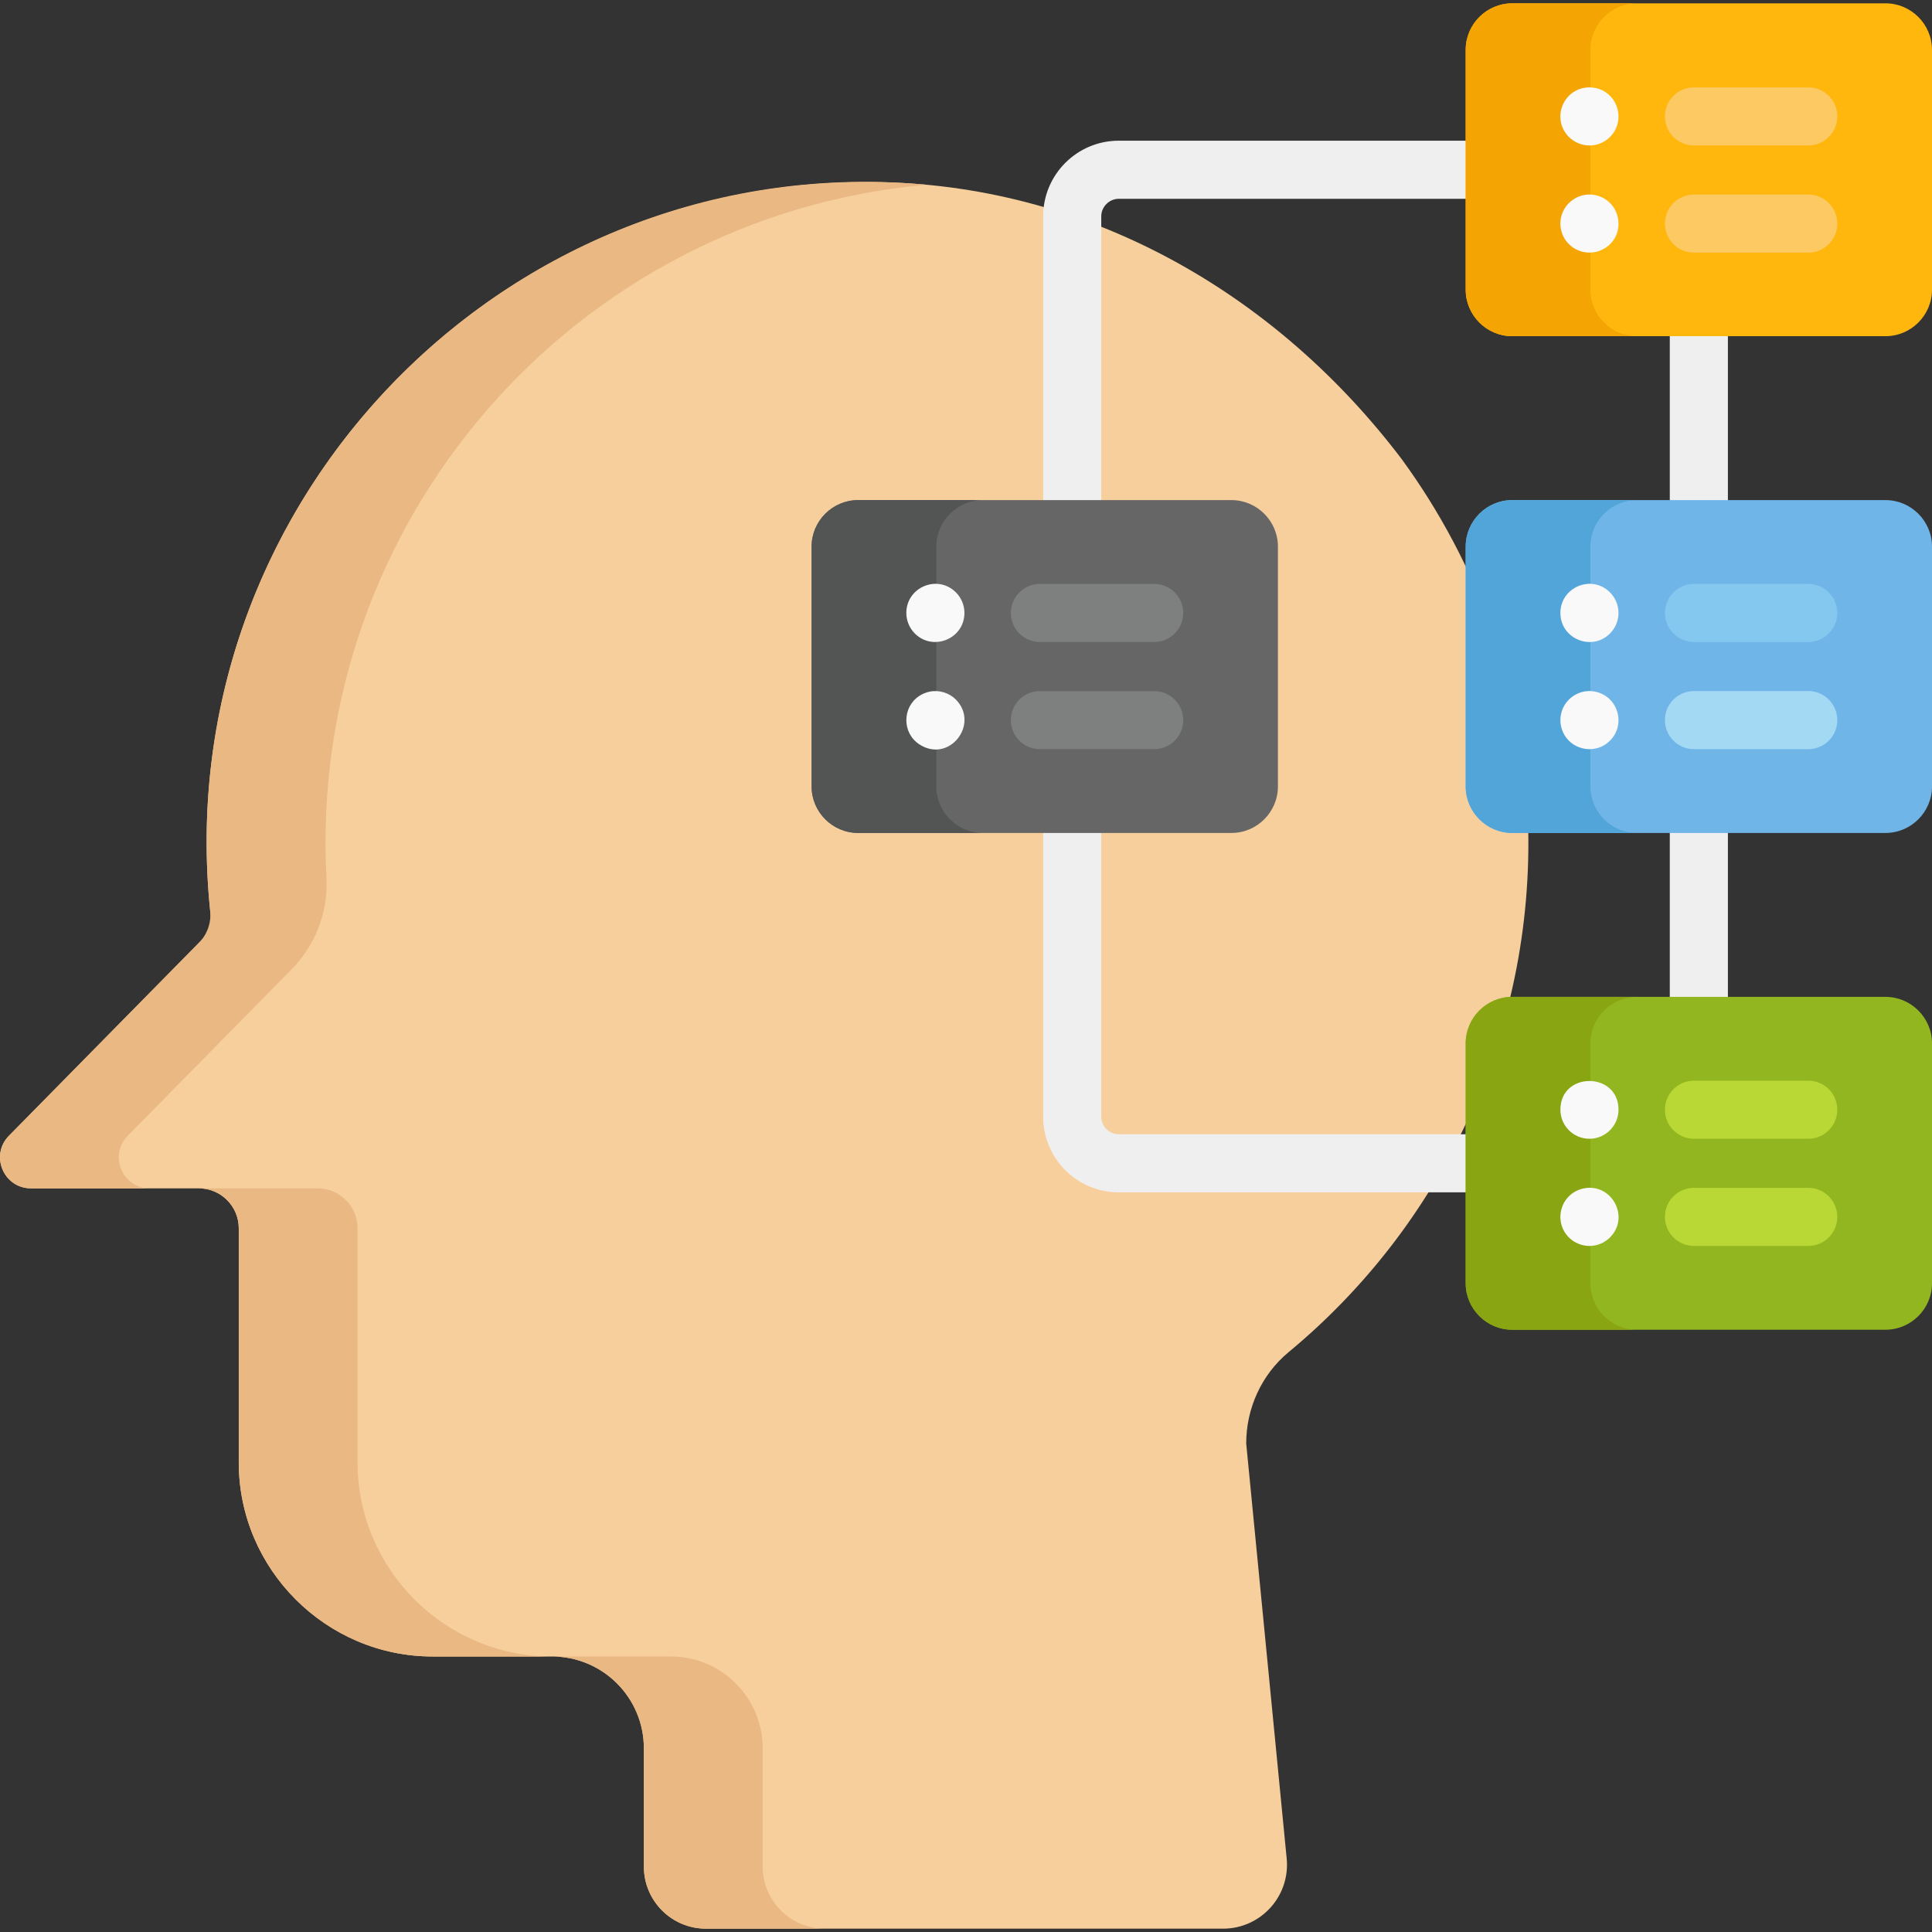 <?xml version="1.0" encoding="iso-8859-1"?>
<!-- Generator: Adobe Illustrator 19.0.0, SVG Export Plug-In . SVG Version: 6.00 Build 0)  -->
<svg version="1.1" id="Capa_1" xmlns="http://www.w3.org/2000/svg" xmlns:xlink="http://www.w3.org/1999/xlink" x="0px" y="0px"
	 viewBox="0 0 512.001 512.001" style="enable-background:new 0 0 512.001 512.001;" xml:space="preserve">
<rect x="0" y="0" width="512.001" height="512.001" fill="#333333" stroke="none"/>
<path style="fill:#F7CF9C;" d="M404.945,217.554c-1.142-35.305-13.425-68.335-33.328-95.681
	c-33.594-44.441-83.999-73.313-140.682-73.638C125.081,47.629,42.463,140.492,56.268,246.244L2.371,300.987
	c-5.098,5.178-1.43,13.936,5.836,13.936h44.462c5.859,0,10.608,4.749,10.608,10.608v62.061c0,28.269,23.129,51.398,51.398,51.398
	H146.3c13.439,0,24.334,10.895,24.334,24.334v31.348c0,9.083,7.363,16.446,16.446,16.446h137.043
	c10.008,0,17.835-8.628,16.864-18.589l-10.728-109.994c0-9.342,4.07-18.269,11.265-24.226
	C381.697,325.046,406.777,274.196,404.945,217.554z"/>
<g>
	<path style="fill:#EAB883;" d="M33.853,300.987l43.433-44.114c6.304-6.403,9.703-15.149,9.226-24.123
		c-5.021-94.36,65.569-175.368,158.942-183.792C136.696,38.832,44.413,131.208,55.701,241.373c0.32,3.121-0.761,6.221-2.962,8.456
		L2.371,300.987c-5.098,5.178-1.43,13.936,5.836,13.936h31.482C32.423,314.923,28.755,306.165,33.853,300.987z"/>
	<path style="fill:#EAB883;" d="M94.759,387.592v-62.061c0-5.859-4.749-10.608-10.608-10.608H52.67
		c5.859,0,10.608,4.749,10.608,10.608v62.061c0,28.269,23.129,51.398,51.398,51.398h31.482
		C117.888,438.99,94.759,415.861,94.759,387.592z"/>
	<path style="fill:#EAB883;" d="M202.116,494.672v-31.348c0-13.439-10.895-24.334-24.334-24.334H146.3
		c13.439,0,24.334,10.895,24.334,24.334v31.348c0,9.083,7.363,16.446,16.446,16.446h31.482
		C209.479,511.118,202.116,503.755,202.116,494.672z"/>
</g>
<g>
	<path style="fill:#EFEFEF;" d="M284.148,141.763c-4.252,0-7.699-3.447-7.699-7.699V57.306c0-11.038,8.98-20.018,20.018-20.018
		h92.428c4.252,0,7.699,3.447,7.699,7.699s-3.447,7.699-7.699,7.699h-92.428c-2.504,0-4.62,2.115-4.62,4.62v76.758
		C291.847,138.317,288.4,141.763,284.148,141.763z"/>
	<path style="fill:#EFEFEF;" d="M388.895,315.986h-92.428c-11.038,0-20.018-8.981-20.018-20.018v-77.212
		c0-4.253,3.447-7.699,7.699-7.699s7.699,3.447,7.699,7.699v77.212c0,2.504,2.115,4.62,4.62,4.62h92.428
		c4.252,0,7.699,3.447,7.699,7.699S393.147,315.986,388.895,315.986z"/>
	<path style="fill:#EFEFEF;" d="M450.212,140.232c-4.252,0-7.699-3.447-7.699-7.699v-43.44c0-4.253,3.447-7.699,7.699-7.699
		s7.699,3.447,7.699,7.699v43.44C457.911,136.785,454.464,140.232,450.212,140.232z"/>
	<path style="fill:#EFEFEF;" d="M450.212,271.882c-4.252,0-7.699-3.447-7.699-7.699v-43.44c0-4.253,3.447-7.699,7.699-7.699
		s7.699,3.447,7.699,7.699v43.44C457.911,268.435,454.464,271.882,450.212,271.882z"/>
</g>
<path style="fill:#FFB70D;" d="M400.742,89.092h98.94c6.775,0,12.319-5.543,12.319-12.319V13.201
	c0-6.775-5.543-12.319-12.319-12.319h-98.94c-6.775,0-12.319,5.543-12.319,12.319v63.572
	C388.423,83.549,393.967,89.092,400.742,89.092z"/>
<path style="fill:#70B5E8;" d="M400.742,220.742h98.94c6.775,0,12.319-5.543,12.319-12.319v-63.572
	c0-6.775-5.543-12.319-12.319-12.319h-98.94c-6.775,0-12.319,5.544-12.319,12.319v63.572
	C388.423,215.199,393.967,220.742,400.742,220.742z"/>
<path style="fill:#666666;" d="M227.403,220.742h98.94c6.775,0,12.319-5.543,12.319-12.319v-63.572
	c0-6.775-5.543-12.319-12.319-12.319h-98.94c-6.775,0-12.319,5.544-12.319,12.319v63.572
	C215.085,215.199,220.628,220.742,227.403,220.742z"/>
<path style="fill:#92B620;" d="M400.742,352.392h98.94c6.775,0,12.319-5.544,12.319-12.319v-63.572
	c0-6.775-5.543-12.319-12.319-12.319h-98.94c-6.775,0-12.319,5.543-12.319,12.319v63.572
	C388.423,346.849,393.967,352.392,400.742,352.392z"/>
<path style="fill:#F4A403;" d="M421.475,76.773V13.201c0-6.775,5.543-12.319,12.319-12.319h-33.051
	c-6.775,0-12.319,5.543-12.319,12.319v63.572c0,6.775,5.544,12.319,12.319,12.319h33.051
	C427.018,89.092,421.475,83.549,421.475,76.773z"/>
<path style="fill:#52A5D8;" d="M421.475,208.423v-63.572c0-6.775,5.543-12.319,12.319-12.319h-33.051
	c-6.775,0-12.319,5.544-12.319,12.319v63.572c0,6.775,5.544,12.319,12.319,12.319h33.051
	C427.018,220.742,421.475,215.199,421.475,208.423z"/>
<path style="fill:#535454;" d="M248.136,208.423v-63.572c0-6.775,5.544-12.319,12.319-12.319h-33.051
	c-6.775,0-12.319,5.544-12.319,12.319v63.572c0,6.775,5.544,12.319,12.319,12.319h33.051
	C253.68,220.742,248.136,215.199,248.136,208.423z"/>
<path style="fill:#89A511;" d="M421.475,340.073v-63.572c0-6.775,5.543-12.319,12.319-12.319h-33.051
	c-6.775,0-12.319,5.543-12.319,12.319v63.572c0,6.775,5.544,12.319,12.319,12.319h33.051
	C427.018,352.392,421.475,346.849,421.475,340.073z"/>
<path style="fill:#FCC963;" d="M479.205,38.549h-30.284c-4.252,0-7.699-3.447-7.699-7.699c0-4.253,3.447-7.699,7.699-7.699h30.284
	c4.252,0,7.699,3.447,7.699,7.699S483.457,38.549,479.205,38.549z"/>
<path style="fill:#F9F9F9;" d="M415.771,36.293c-4.446-4.479-1.909-11.88,3.942-12.987c0.996-0.204,2.023-0.204,3.008,0
	c5.941,1.124,8.331,8.596,3.942,12.987C423.49,39.468,418.612,39.133,415.771,36.293z"/>
<path style="fill:#FCC963;" d="M479.205,66.951h-30.284c-4.252,0-7.699-3.447-7.699-7.699s3.447-7.699,7.699-7.699h30.284
	c4.252,0,7.699,3.447,7.699,7.699S483.457,66.951,479.205,66.951z"/>
<path style="fill:#F9F9F9;" d="M413.677,60.756c-1.107-5.311,3.635-10.122,9.044-9.055c7.412,1.553,8.522,11.668,1.447,14.66
	c-0.472,0.195-0.954,0.339-1.447,0.441C418.327,67.625,414.42,64.725,413.677,60.756z"/>
<path style="fill:#84C7EF;" d="M479.205,170.136h-30.284c-4.252,0-7.699-3.447-7.699-7.699s3.447-7.699,7.699-7.699h30.284
	c4.252,0,7.699,3.447,7.699,7.699S483.457,170.136,479.205,170.136z"/>
<path style="fill:#F9F9F9;" d="M413.523,162.438c0-6.824,8.276-10.315,13.14-5.451c1.437,1.437,2.259,3.419,2.259,5.451
	c0,2.022-0.822,4.014-2.259,5.441C421.863,172.714,413.523,169.31,413.523,162.438z"/>
<path style="fill:#A4D9F4;" d="M479.205,198.538h-30.284c-4.252,0-7.699-3.447-7.699-7.699s3.447-7.699,7.699-7.699h30.284
	c4.252,0,7.699,3.447,7.699,7.699S483.457,198.538,479.205,198.538z"/>
<path style="fill:#F9F9F9;" d="M413.666,192.342c-1.036-5.532,3.776-10.101,9.055-9.054c6.125,1.271,8.231,8.713,3.942,12.996
	C422.432,200.527,414.953,198.519,413.666,192.342z"/>
<path style="fill:#7E7F7F;" d="M305.866,170.136h-30.284c-4.252,0-7.699-3.447-7.699-7.699s3.447-7.699,7.699-7.699h30.284
	c4.252,0,7.699,3.447,7.699,7.699S310.118,170.136,305.866,170.136z"/>
<path style="fill:#F9F9F9;" d="M242.434,167.879c-1.427-1.427-2.248-3.419-2.248-5.441c0-6.824,8.277-10.315,13.14-5.451
	c1.437,1.437,2.259,3.419,2.259,5.451C255.585,169.291,247.25,172.7,242.434,167.879z"/>
<path style="fill:#7E7F7F;" d="M305.866,198.538h-30.284c-4.252,0-7.699-3.447-7.699-7.699s3.447-7.699,7.699-7.699h30.284
	c4.252,0,7.699,3.447,7.699,7.699S310.118,198.538,305.866,198.538z"/>
<path style="fill:#F9F9F9;" d="M243.605,197.239c-4.592-3.028-4.512-9.826,0-12.802c0.823-0.542,1.737-0.934,2.771-1.149
	c2.505-0.503,5.164,0.318,6.95,2.104C259.698,191.948,251.489,202.429,243.605,197.239z"/>
<path style="fill:#B9D835;" d="M479.205,301.786h-30.284c-4.252,0-7.699-3.447-7.699-7.699s3.447-7.699,7.699-7.699h30.284
	c4.252,0,7.699,3.447,7.699,7.699S483.457,301.786,479.205,301.786z"/>
<path style="fill:#F9F9F9;" d="M421.222,301.786c-4.267,0-7.699-3.461-7.699-7.699c0-10.183,15.399-10.119,15.399,0
	C428.922,298.246,425.535,301.786,421.222,301.786z"/>
<path style="fill:#B9D835;" d="M479.205,330.188h-30.284c-4.252,0-7.699-3.447-7.699-7.699s3.447-7.699,7.699-7.699h30.284
	c4.252,0,7.699,3.447,7.699,7.699S483.457,330.188,479.205,330.188z"/>
<path style="fill:#F9F9F9;" d="M421.222,330.191c-2.033,0-4.014-0.821-5.451-2.259c-4.241-4.269-2.231-11.704,3.942-12.997
	c7.397-1.483,12.343,7.605,6.95,12.997C425.236,329.37,423.245,330.191,421.222,330.191z"/>
<g>
</g>
<g>
</g>
<g>
</g>
<g>
</g>
<g>
</g>
<g>
</g>
<g>
</g>
<g>
</g>
<g>
</g>
<g>
</g>
<g>
</g>
<g>
</g>
<g>
</g>
<g>
</g>
<g>
</g>
</svg>
